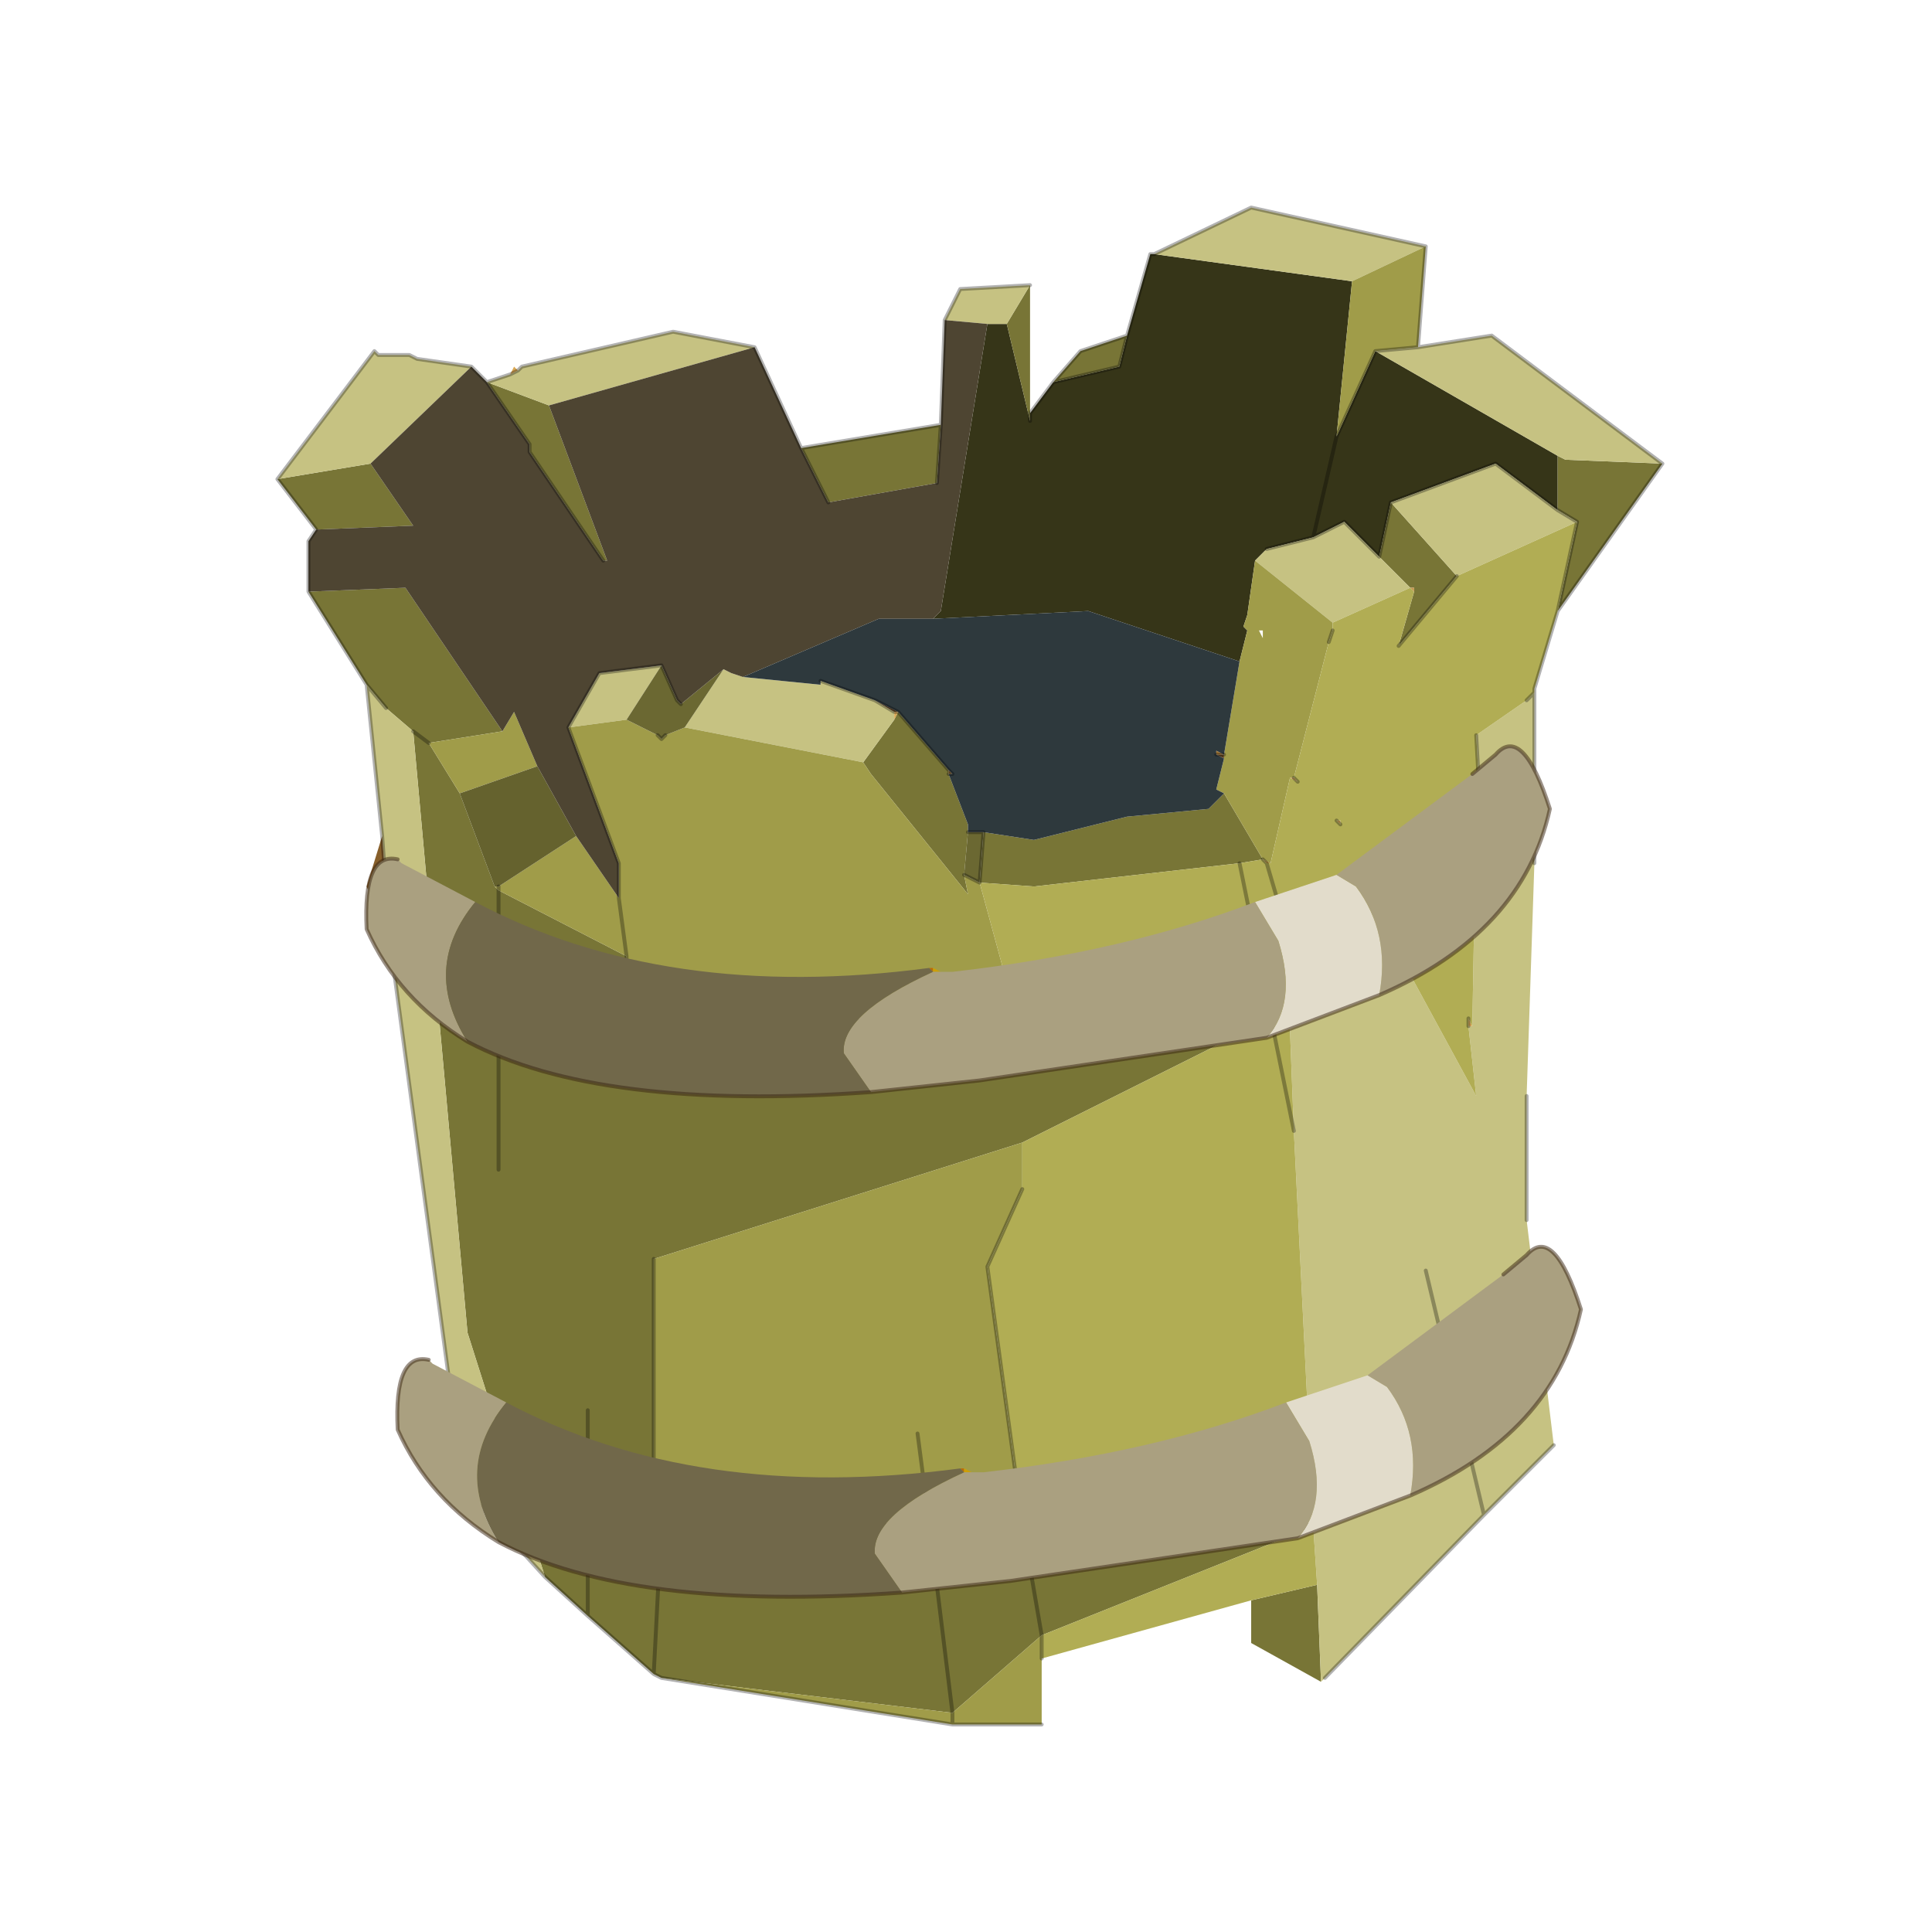 <?xml version="1.0" encoding="UTF-8" standalone="no"?>
<svg xmlns:xlink="http://www.w3.org/1999/xlink" height="440.0px" width="440.0px" xmlns="http://www.w3.org/2000/svg">
  <g transform="matrix(10.0, 0.0, 0.0, 10.0, 0.0, 0.0)">
    <use height="44.0" transform="matrix(0.909, 0.0, 0.0, 0.909, 2.0, 2.0)" width="44.0" xlink:href="#sprite0"/>
  </g>
  <defs>
    <g id="sprite0" transform="matrix(1.0, 0.0, 0.0, 1.0, 0.0, 0.0)">
      <use height="44.0" transform="matrix(1.0, 0.0, 0.0, 1.0, 0.0, 0.0)" width="44.0" xlink:href="#shape0"/>
      <use height="19.55" transform="matrix(1.944, 0.0, 0.0, 1.944, 4.75, 3.0)" width="17.85" xlink:href="#sprite1"/>
    </g>
    <g id="shape0" transform="matrix(1.0, 0.0, 0.0, 1.0, 0.0, 0.0)">
      <path d="M44.0 44.0 L0.0 44.0 0.0 0.0 44.0 0.0 44.0 44.0" fill="#43adca" fill-opacity="0.0" fill-rule="evenodd" stroke="none"/>
    </g>
    <g id="sprite1" transform="matrix(1.0, 0.0, 0.0, 1.0, 0.0, 0.0)">
      <use height="19.55" transform="matrix(1.0, 0.0, 0.0, 1.0, 0.0, 0.0)" width="17.85" xlink:href="#sprite2"/>
    </g>
    <g id="sprite2" transform="matrix(1.0, 0.0, 0.0, 1.0, 9.05, 20.5)">
      <use height="19.55" transform="matrix(1.0, 0.0, 0.0, 1.0, -9.05, -20.5)" width="17.85" xlink:href="#shape1"/>
    </g>
    <g id="shape1" transform="matrix(1.0, 0.0, 0.0, 1.0, 9.05, 20.5)">
      <path d="M2.25 -19.9 L2.2 -19.9 1.9 -18.85 1.8 -18.45 0.95 -18.25 0.65 -17.85 0.65 -17.75 0.35 -19.0 0.1 -19.0 -0.5 -15.3 -0.6 -15.2 1.4 -15.3 3.35 -14.65 3.45 -15.05 3.4 -15.1 3.45 -15.25 3.55 -15.95 3.7 -16.1 4.3 -16.25 4.5 -16.35 4.7 -16.45 5.15 -16.0 5.3 -16.7 6.65 -17.2 7.45 -16.6 7.45 -17.3 5.1 -18.65 4.6 -17.55 4.8 -19.55 2.25 -19.9 M4.5 -16.35 L4.5 -16.4 4.5 -16.35 M4.6 -17.55 L4.3 -16.25 4.6 -17.55" fill="#363518" fill-rule="evenodd" stroke="none"/>
      <path d="M-0.5 -17.7 L-2.3 -17.4 -1.95 -16.7 -0.55 -16.95 -0.5 -17.7 M-9.05 -17.0 L-8.55 -16.35 -7.3 -16.4 -7.85 -17.2 -9.05 -17.0 M-8.65 -15.55 L-7.9 -14.35 -7.65 -14.05 -7.3 -13.75 -7.1 -13.6 -7.3 -13.75 -6.6 -6.0 -5.6 -2.85 -5.05 -2.35 -4.2 -1.6 -4.1 -1.55 -0.35 -1.1 -0.65 -3.55 -0.35 -1.1 0.8 -2.1 0.55 -3.55 0.8 -2.1 4.3 -3.5 4.3 -3.55 0.55 -3.55 -0.65 -3.55 -4.1 -3.55 -4.2 -3.55 -4.2 -6.95 0.55 -8.45 3.75 -10.05 0.45 -10.05 -3.15 -10.05 -4.55 -10.65 -4.55 -10.85 -6.2 -11.7 -6.25 -11.75 -6.7 -12.95 -7.1 -13.6 -6.15 -13.75 -7.4 -15.6 -8.65 -15.55 M3.5 -2.55 L3.5 -2.0 4.4 -1.5 4.35 -2.75 3.5 -2.55 M7.45 -15.3 L8.8 -17.2 7.55 -17.25 7.45 -17.3 7.45 -16.6 7.7 -16.45 7.45 -15.3 M1.9 -18.85 L1.3 -18.65 0.95 -18.25 1.8 -18.45 1.9 -18.85 M0.65 -17.85 L0.65 -19.5 0.35 -19.0 0.65 -17.75 0.65 -17.85 M-4.85 -15.95 L-4.8 -15.95 -5.55 -17.95 -6.35 -18.25 -5.8 -17.45 -5.8 -17.35 -4.85 -15.95 M-1.1 -13.9 L-1.5 -13.35 -1.4 -13.2 -0.15 -11.65 -0.2 -11.9 -0.15 -12.45 -0.15 -12.55 -0.4 -13.2 -0.4 -13.25 -1.05 -14.0 -1.1 -13.9 M3.15 -12.95 L2.95 -12.75 1.9 -12.65 0.7 -12.35 0.05 -12.45 0.0 -11.8 0.7 -11.75 3.35 -12.05 3.65 -12.1 3.15 -12.95 M-6.2 -8.1 L-6.2 -11.7 -6.2 -8.1 M-4.5 -9.5 L-4.55 -10.65 -4.5 -9.5 M-4.2 -1.6 L-4.1 -3.55 -4.2 -1.6 M-5.05 -2.35 L-5.05 -5.0 -5.05 -2.35 M6.15 -15.75 L5.3 -16.7 5.15 -16.0 5.55 -15.6 5.6 -15.6 5.6 -15.55 5.4 -14.85 6.15 -15.75 M4.5 -16.35 L4.5 -16.4 4.5 -16.35" fill="#787536" fill-rule="evenodd" stroke="none"/>
      <path d="M0.65 -19.5 L-0.25 -19.45 -0.45 -19.05 0.1 -19.0 0.35 -19.0 0.65 -19.5 M-2.9 -18.7 L-3.95 -18.9 -5.9 -18.45 -5.95 -18.4 -6.05 -18.35 -6.35 -18.25 -5.55 -17.95 -2.9 -18.7 M-6.55 -18.45 L-7.25 -18.55 -7.35 -18.6 -7.75 -18.6 -7.8 -18.65 -9.05 -17.0 -7.85 -17.2 -6.55 -18.45 M-7.9 -14.35 L-7.7 -12.4 -7.6 -11.05 -6.65 -4.0 -5.6 -2.85 -6.6 -6.0 -7.3 -13.75 -7.65 -14.05 -7.9 -14.35 M4.4 -1.5 L4.45 -1.55 6.5 -3.65 7.4 -4.55 7.05 -7.45 7.05 -9.05 7.15 -12.05 7.15 -14.25 7.05 -14.15 6.4 -13.7 6.45 -12.8 6.5 -12.7 6.4 -12.8 6.35 -9.95 6.3 -9.95 6.4 -9.05 5.15 -11.35 3.95 -11.2 4.05 -8.6 4.3 -3.55 4.3 -3.5 4.35 -2.75 4.4 -1.5 M8.8 -17.2 L6.6 -18.85 5.65 -18.7 5.1 -18.65 7.45 -17.3 7.55 -17.25 8.8 -17.2 M5.75 -20.0 L3.5 -20.5 2.25 -19.9 4.8 -19.55 5.75 -20.0 M-2.05 -14.4 L-2.05 -14.35 -3.05 -14.45 -3.2 -14.5 -3.3 -14.55 -3.8 -13.8 -1.5 -13.35 -1.1 -13.9 -1.1 -14.0 -1.35 -14.15 -2.05 -14.4 M-4.1 -14.6 L-4.9 -14.5 -5.3 -13.8 -4.55 -13.9 -4.1 -14.6 M7.45 -16.6 L6.65 -17.2 5.3 -16.7 6.15 -15.75 7.7 -16.45 7.45 -16.6 M5.15 -16.0 L4.7 -16.45 4.5 -16.35 4.3 -16.25 3.7 -16.1 3.55 -15.95 4.55 -15.15 5.55 -15.6 5.15 -16.0 M5.75 -6.8 L6.5 -3.65 5.75 -6.8" fill="#c6c282" fill-rule="evenodd" stroke="none"/>
      <path d="M-1.35 -14.15 L-1.1 -14.0 -1.05 -14.0 -1.35 -14.15 M3.05 -13.45 L3.15 -13.4 3.15 -13.45 3.05 -13.45" fill="#644520" fill-rule="evenodd" stroke="none"/>
      <path d="M-5.95 -18.4 L-6.0 -18.45 -6.05 -18.35 -5.95 -18.4 M-1.1 -14.0 L-1.1 -13.9 -1.05 -14.0 -1.1 -14.0 M6.35 -9.95 L6.3 -10.05 6.3 -9.95 6.35 -9.95 M4.65 -12.55 L4.65 -12.6 4.6 -12.6 4.65 -12.55" fill="#daa854" fill-rule="evenodd" stroke="none"/>
      <path d="M-0.4 -13.2 L-0.35 -13.2 -0.4 -13.25 -0.4 -13.2" fill="#855e2a" fill-rule="evenodd" stroke="none"/>
      <path d="M-4.1 -1.55 L-0.35 -0.95 0.8 -0.95 0.8 -1.8 0.8 -2.1 -0.35 -1.1 -0.35 -0.95 -0.35 -1.1 -4.1 -1.55 M5.65 -18.7 L5.75 -20.0 4.8 -19.55 4.6 -17.55 5.1 -18.65 5.65 -18.7 M-1.5 -13.35 L-3.8 -13.8 -4.05 -13.7 -4.1 -13.65 -4.15 -13.7 -4.55 -13.9 -5.3 -13.8 -4.65 -12.05 -4.65 -11.6 -5.2 -12.4 -6.2 -11.75 -6.25 -11.75 -6.2 -11.7 -6.2 -11.75 -6.2 -11.7 -4.55 -10.85 -4.55 -10.65 -3.15 -10.05 0.45 -10.05 0.45 -10.15 0.0 -11.8 -0.2 -11.9 -0.15 -11.65 -1.4 -13.2 -1.5 -13.35 M3.35 -14.65 L3.15 -13.45 3.15 -13.4 3.05 -13.0 3.15 -12.95 3.65 -12.1 3.75 -12.05 4.0 -13.15 4.05 -13.15 4.5 -14.9 4.55 -15.05 4.55 -15.15 3.55 -15.95 3.45 -15.25 3.4 -15.1 3.45 -15.05 3.35 -14.65 M-5.7 -13.3 L-6.0 -14.0 -6.15 -13.75 -7.1 -13.6 -6.7 -12.95 -5.7 -13.3 M-4.65 -11.6 L-4.55 -10.85 -4.65 -11.6 M-4.2 -3.55 L-4.1 -3.55 -0.65 -3.55 0.55 -3.55 0.1 -6.85 0.55 -7.85 0.55 -8.45 -4.2 -6.95 -4.2 -3.55 M-0.8 -4.7 L-0.65 -3.55 -0.8 -4.7 M3.65 -15.05 L3.65 -14.95 3.6 -15.05 3.65 -15.05" fill="#a09c49" fill-rule="evenodd" stroke="none"/>
      <path d="M-7.7 -12.4 L-7.9 -11.75 -7.6 -11.05 -7.7 -12.4" fill="#875f2b" fill-rule="evenodd" stroke="none"/>
      <path d="M-5.2 -12.4 L-5.7 -13.3 -6.7 -12.95 -6.25 -11.75 -6.2 -11.75 -5.2 -12.4" fill="#65622e" fill-rule="evenodd" stroke="none"/>
      <path d="M0.8 -1.8 L3.5 -2.55 4.35 -2.75 4.3 -3.5 0.8 -2.1 0.8 -1.8 M7.15 -14.25 L7.15 -14.3 7.45 -15.3 7.7 -16.45 6.15 -15.75 5.4 -14.85 5.6 -15.55 5.55 -15.6 4.55 -15.15 4.55 -15.05 4.5 -14.9 4.05 -13.15 4.1 -13.1 4.0 -13.15 3.75 -12.05 3.7 -12.05 3.95 -11.2 3.7 -12.05 3.65 -12.1 3.35 -12.05 0.7 -11.75 0.0 -11.8 0.45 -10.15 0.45 -10.05 3.75 -10.05 0.55 -8.45 0.55 -7.85 0.1 -6.85 0.55 -3.55 4.3 -3.55 4.05 -8.6 3.95 -11.2 5.15 -11.35 6.4 -9.05 6.3 -9.95 6.3 -10.05 6.35 -9.95 6.4 -12.8 6.45 -12.8 6.4 -13.7 7.05 -14.15 7.15 -14.25 M4.6 -12.6 L4.65 -12.6 4.65 -12.55 4.6 -12.6 M3.35 -12.05 L4.05 -8.6 3.35 -12.05" fill="#b1ad54" fill-rule="evenodd" stroke="none"/>
      <path d="M5.6 -15.55 L5.6 -15.6 5.55 -15.6 5.6 -15.55 M4.0 -13.15 L4.1 -13.1 4.05 -13.15 4.0 -13.15" fill="#c4964c" fill-rule="evenodd" stroke="none"/>
      <path d="M3.15 -13.45 L3.05 -13.5 3.05 -13.45 3.15 -13.45" fill="#a67835" fill-rule="evenodd" stroke="none"/>
      <path d="M6.45 -12.8 L6.4 -12.8 6.5 -12.7 6.45 -12.8 M3.7 -12.05 L3.75 -12.05 3.65 -12.1 3.7 -12.05" fill="#b39039" fill-rule="evenodd" stroke="none"/>
      <path d="M-3.8 -13.8 L-3.3 -14.55 -3.85 -14.1 -3.9 -14.15 -4.1 -14.6 -4.55 -13.9 -4.15 -13.7 -4.1 -13.65 -4.05 -13.7 -3.8 -13.8 M0.05 -12.45 L-0.15 -12.45 -0.2 -11.9 0.0 -11.8 0.05 -12.45" fill="#6b6832" fill-rule="evenodd" stroke="none"/>
      <path d="M-0.45 -19.05 L-0.5 -17.7 -0.55 -16.95 -1.95 -16.7 -2.3 -17.4 -2.9 -18.7 -5.55 -17.95 -4.8 -15.95 -4.85 -15.95 -5.8 -17.35 -5.8 -17.45 -6.35 -18.25 -6.55 -18.45 -7.85 -17.2 -7.3 -16.4 -8.55 -16.35 -8.65 -16.2 -8.65 -15.55 -7.4 -15.6 -6.15 -13.75 -6.0 -14.0 -5.7 -13.3 -5.2 -12.4 -4.65 -11.6 -4.65 -12.05 -5.3 -13.8 -4.9 -14.5 -4.1 -14.6 -3.9 -14.15 -3.85 -14.1 -3.3 -14.55 -3.2 -14.5 -3.05 -14.45 -1.3 -15.2 -0.6 -15.2 -0.5 -15.3 0.1 -19.0 -0.45 -19.05" fill="#4e4532" fill-rule="evenodd" stroke="none"/>
      <path d="M-3.05 -14.45 L-2.05 -14.35 -2.05 -14.4 -1.35 -14.15 -1.05 -14.0 -0.4 -13.25 -0.35 -13.2 -0.4 -13.2 -0.15 -12.55 -0.15 -12.45 0.05 -12.45 0.7 -12.35 1.9 -12.65 2.95 -12.75 3.15 -12.95 3.05 -13.0 3.15 -13.4 3.05 -13.45 3.05 -13.5 3.15 -13.45 3.35 -14.65 1.4 -15.3 -0.6 -15.2 -1.3 -15.2 -3.05 -14.45" fill="#2e393d" fill-rule="evenodd" stroke="none"/>
      <path d="M0.65 -19.5 L-0.25 -19.45 -0.45 -19.05 -0.5 -17.7 -2.3 -17.4 -2.9 -18.7 -3.95 -18.9 -5.9 -18.45 -5.95 -18.4 M-6.05 -18.35 L-6.35 -18.25 -6.55 -18.45 -7.25 -18.55 -7.35 -18.6 -7.75 -18.6 -7.8 -18.65 -9.05 -17.0 -8.55 -16.35 -8.65 -16.2 -8.65 -15.55 -7.9 -14.35 -7.7 -12.4 -7.6 -11.05 -6.65 -4.0 -5.6 -2.85 -5.05 -2.35 -4.2 -1.6 -4.1 -1.55 -0.35 -0.95 0.8 -0.95 M4.45 -1.55 L6.5 -3.65 7.4 -4.55 M7.05 -7.45 L7.05 -9.05 M7.15 -12.05 L7.15 -14.25 7.15 -14.3 7.45 -15.3 8.8 -17.2 6.6 -18.85 5.65 -18.7 5.75 -20.0 3.5 -20.5 2.25 -19.9 2.2 -19.9 1.9 -18.85 1.3 -18.65 0.95 -18.25 0.65 -17.85 M-1.95 -16.7 L-2.3 -17.4 M-0.5 -17.7 L-0.55 -16.95 M-2.05 -14.4 L-1.35 -14.15 -1.1 -14.0 M0.05 -12.45 L-0.15 -12.45 M-0.4 -13.2 L-0.35 -13.2 -0.4 -13.25 -1.05 -14.0 -1.35 -14.15 M-1.05 -14.0 L-1.1 -14.0 M-5.3 -13.8 L-4.9 -14.5 -4.1 -14.6 M-5.3 -13.8 L-4.65 -12.05 -4.65 -11.6 M-4.15 -13.7 L-4.1 -13.65 -4.05 -13.7 M-3.85 -14.1 L-3.9 -14.15 -4.1 -14.6 M-6.35 -18.25 L-5.8 -17.45 -5.8 -17.35 -4.85 -15.95 M-6.05 -18.35 L-5.95 -18.4 M-7.1 -13.6 L-7.3 -13.75 M-7.65 -14.05 L-7.9 -14.35 M-6.2 -11.7 L-6.2 -8.1 M-6.2 -11.75 L-6.2 -11.7 M-4.55 -10.85 L-4.55 -10.65 -4.5 -9.5 M-4.55 -10.85 L-4.65 -11.6 M-4.2 -3.55 L-4.2 -6.95 M0.55 -7.85 L0.1 -6.85 0.55 -3.55 0.8 -2.1 0.8 -1.8 M-0.65 -3.55 L-0.8 -4.7 M-0.35 -1.1 L-0.35 -0.95 M-0.65 -3.55 L-0.35 -1.1 M-5.05 -5.0 L-5.05 -2.35 M-4.1 -3.55 L-4.2 -1.6 M5.65 -18.7 L5.1 -18.65 4.6 -17.55 M5.3 -16.7 L6.65 -17.2 7.45 -16.6 7.7 -16.45 7.45 -15.3 M5.3 -16.7 L5.15 -16.0 4.7 -16.45 4.5 -16.35 4.3 -16.25 4.6 -17.55 M3.7 -16.1 L4.3 -16.25 M7.05 -14.15 L7.15 -14.25 M6.45 -12.8 L6.4 -13.7 M6.45 -12.8 L6.5 -12.7 M6.3 -10.05 L6.3 -9.95 M3.95 -11.2 L3.7 -12.05 3.65 -12.1 M4.1 -13.1 L4.05 -13.15 M4.5 -14.9 L4.55 -15.05 M6.15 -15.75 L5.4 -14.85 M0.65 -17.75 L0.65 -17.85 M1.9 -18.85 L1.8 -18.45 0.95 -18.25 M4.65 -12.55 L4.6 -12.6 M3.15 -13.45 L3.05 -13.45 M0.0 -11.8 L0.05 -12.45 M0.0 -11.8 L-0.2 -11.9 M4.05 -8.6 L3.35 -12.05 M6.5 -3.65 L5.75 -6.8" fill="none" stroke="#000000" stroke-linecap="round" stroke-linejoin="round" stroke-opacity="0.302" stroke-width="0.05"/>
      <path d="M-0.2 -4.2 L-0.2 -4.25 -0.25 -4.25 -0.2 -4.2" fill="#bb6906" fill-rule="evenodd" stroke="none"/>
      <path d="M-0.2 -4.25 L-0.2 -4.2 -0.1 -4.2 -0.2 -4.25" fill="#cd9f07" fill-rule="evenodd" stroke="none"/>
      <path d="M4.1 -3.35 L5.55 -3.9 Q5.7 -4.7 5.25 -5.3 L5.0 -5.45 3.95 -5.1 4.25 -4.6 Q4.5 -3.8 4.1 -3.35" fill="#e2dccb" fill-rule="evenodd" stroke="none"/>
      <path d="M-6.1 -5.1 L-7.05 -5.6 -7.1 -5.65 Q-7.55 -5.75 -7.5 -4.75 -7.1 -3.85 -6.2 -3.3 -6.8 -4.25 -6.1 -5.1 M-0.2 -4.2 Q-1.4 -3.65 -1.35 -3.15 L-1.0 -2.65 0.4 -2.8 4.1 -3.35 Q4.5 -3.8 4.25 -4.6 L3.95 -5.1 Q2.25 -4.45 0.05 -4.2 L-0.2 -4.2 M5.55 -3.9 Q7.4 -4.7 7.75 -6.3 7.4 -7.4 7.05 -7.0 L6.75 -6.75 5.0 -5.45 5.25 -5.3 Q5.7 -4.7 5.55 -3.9" fill="#aaa080" fill-rule="evenodd" stroke="none"/>
      <path d="M-6.1 -5.1 Q-6.8 -4.25 -6.2 -3.3 -4.5 -2.4 -1.0 -2.65 L-1.35 -3.15 Q-1.4 -3.65 -0.2 -4.2 L-0.25 -4.25 Q-3.65 -3.8 -6.1 -5.1" fill="#71684a" fill-rule="evenodd" stroke="none"/>
      <path d="M-6.2 -3.3 Q-7.1 -3.85 -7.5 -4.75 -7.55 -5.75 -7.1 -5.65 M-1.0 -2.65 Q-4.5 -2.4 -6.2 -3.3 M-1.0 -2.65 L0.4 -2.8 4.1 -3.35 5.55 -3.9 Q7.4 -4.7 7.75 -6.3 7.4 -7.4 7.05 -7.0 L6.75 -6.75" fill="none" stroke="#382510" stroke-linecap="round" stroke-linejoin="round" stroke-opacity="0.502" stroke-width="0.05"/>
      <path d="M-0.6 -10.7 L-0.65 -10.7 -0.6 -10.65 -0.6 -10.7" fill="#bb6906" fill-rule="evenodd" stroke="none"/>
      <path d="M-0.6 -10.65 L-0.5 -10.65 -0.6 -10.7 -0.6 -10.65" fill="#cd9f07" fill-rule="evenodd" stroke="none"/>
      <path d="M3.7 -9.8 L5.15 -10.35 Q5.3 -11.15 4.85 -11.75 L4.6 -11.9 3.55 -11.55 3.85 -11.05 Q4.1 -10.25 3.7 -9.8" fill="#e2dccb" fill-rule="evenodd" stroke="none"/>
      <path d="M-6.5 -11.55 L-7.45 -12.05 -7.5 -12.1 Q-7.95 -12.2 -7.9 -11.2 -7.5 -10.3 -6.6 -9.75 -7.2 -10.7 -6.5 -11.55 M3.55 -11.55 Q1.85 -10.9 -0.35 -10.65 L-0.6 -10.65 Q-1.8 -10.1 -1.75 -9.6 L-1.4 -9.1 0.0 -9.25 3.7 -9.8 Q4.1 -10.25 3.85 -11.05 L3.55 -11.55 M5.15 -10.35 Q7.0 -11.15 7.35 -12.75 7.0 -13.85 6.65 -13.45 L6.35 -13.2 4.6 -11.9 4.85 -11.75 Q5.3 -11.15 5.15 -10.35" fill="#aaa080" fill-rule="evenodd" stroke="none"/>
      <path d="M-6.5 -11.55 Q-7.2 -10.7 -6.6 -9.75 -4.9 -8.85 -1.4 -9.1 L-1.75 -9.6 Q-1.8 -10.1 -0.6 -10.65 L-0.65 -10.7 Q-4.05 -10.25 -6.5 -11.55" fill="#71684a" fill-rule="evenodd" stroke="none"/>
      <path d="M-6.6 -9.75 Q-7.5 -10.3 -7.9 -11.2 -7.95 -12.2 -7.5 -12.1 M-1.4 -9.1 Q-4.9 -8.85 -6.6 -9.75 M-1.4 -9.1 L0.0 -9.25 3.7 -9.8 5.15 -10.35 Q7.0 -11.15 7.35 -12.75 7.0 -13.85 6.65 -13.45 L6.35 -13.2" fill="none" stroke="#382510" stroke-linecap="round" stroke-linejoin="round" stroke-opacity="0.502" stroke-width="0.05"/>
    </g>
  </defs>
</svg>
